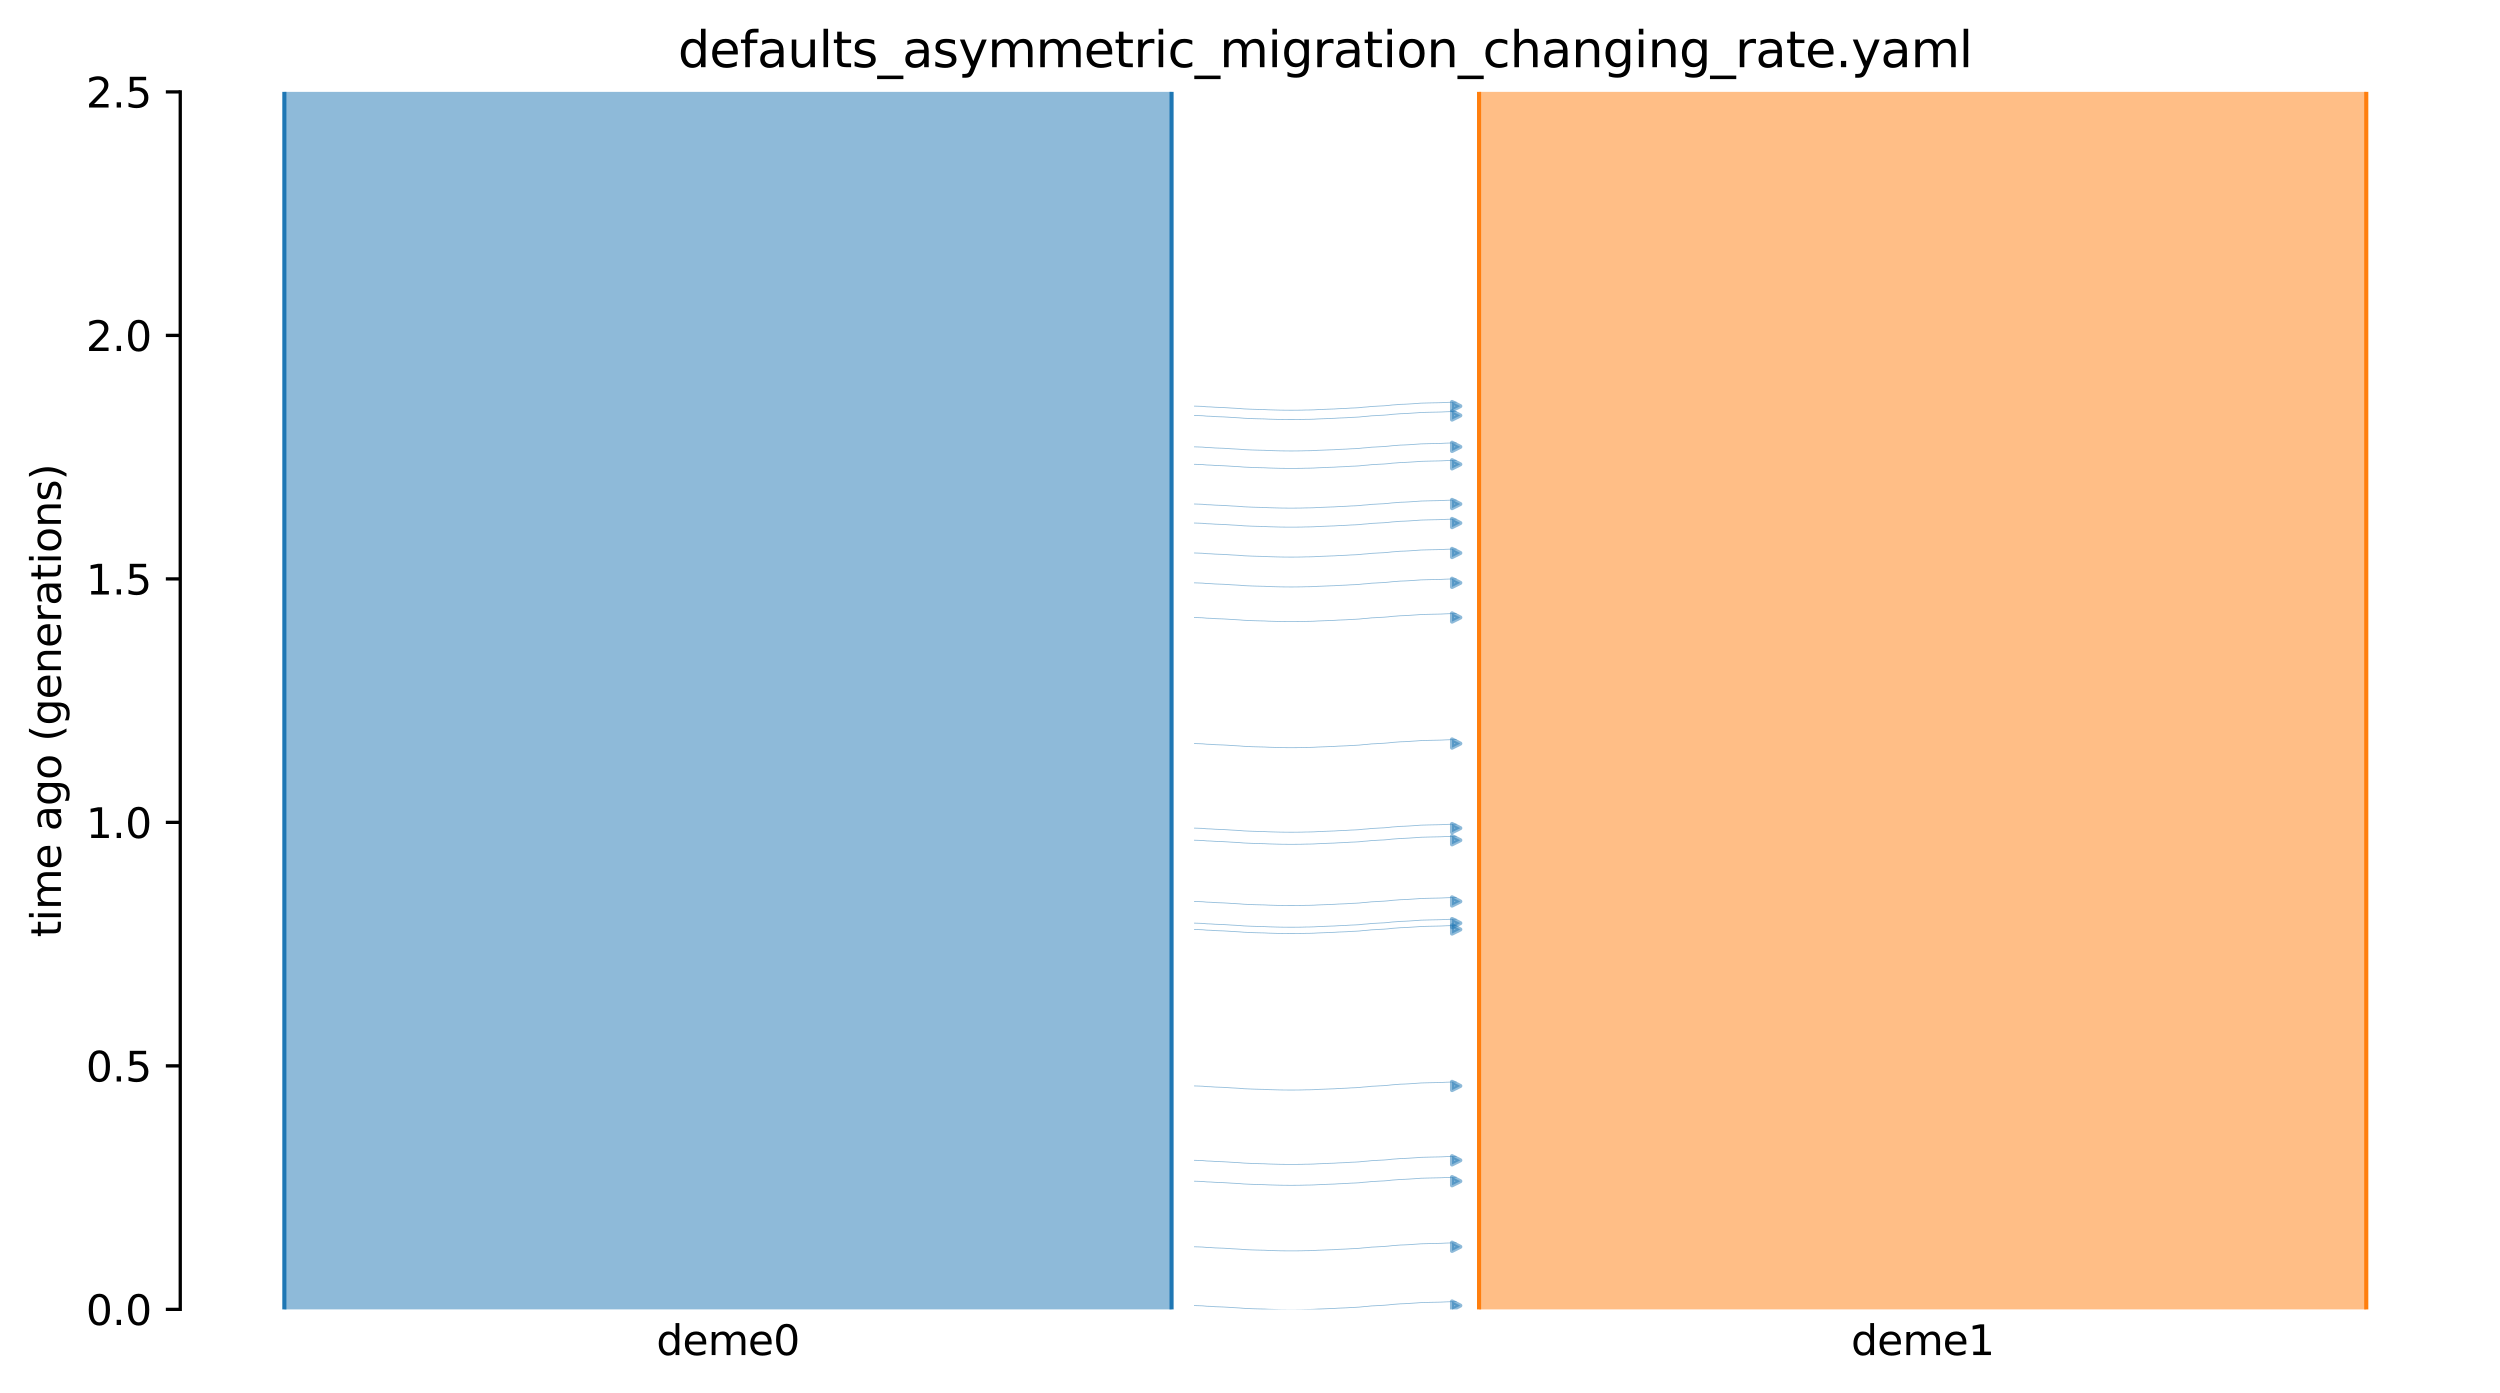 <?xml version="1.0" encoding="utf-8" standalone="no"?>
<!DOCTYPE svg PUBLIC "-//W3C//DTD SVG 1.1//EN"
  "http://www.w3.org/Graphics/SVG/1.1/DTD/svg11.dtd">
<svg xmlns:xlink="http://www.w3.org/1999/xlink" width="607.2pt" height="338.4pt" viewBox="0 0 607.2 338.4" xmlns="http://www.w3.org/2000/svg" version="1.1">
 <defs>
  <style type="text/css">*{stroke-linejoin: round; stroke-linecap: butt}</style>
 </defs>
 <g id="figure_1">
  <g id="patch_1">
   <path d="M 0 338.4 
L 607.2 338.4 
L 607.2 0 
L 0 0 
z
" style="fill: #ffffff"/>
  </g>
  <g id="axes_1">
   <g id="patch_2">
    <path d="M 43.781 318.022 
L 600 318.022 
L 600 22.318 
L 43.781 22.318 
z
" style="fill: #ffffff"/>
   </g>
   <path d="M 290.109 98.638 
L 291.109 98.669 
L 292.109 98.706 
L 293.109 98.804 
L 294.109 98.836 
L 295.109 98.91 
L 296.109 98.949 
L 297.109 98.984 
L 298.109 99.042 
L 299.109 99.112 
L 300.109 99.164 
L 301.109 99.223 
L 302.109 99.311 
L 303.109 99.357 
L 304.109 99.4 
L 305.109 99.43 
L 306.109 99.456 
L 307.109 99.478 
L 308.109 99.532 
L 309.109 99.56 
L 310.109 99.59 
L 311.109 99.615 
L 312.109 99.626 
L 313.109 99.636 
L 314.109 99.636 
L 315.109 99.627 
L 316.109 99.615 
L 317.109 99.584 
L 318.109 99.573 
L 319.109 99.543 
L 320.109 99.483 
L 321.109 99.446 
L 322.109 99.407 
L 323.109 99.364 
L 324.109 99.331 
L 325.109 99.264 
L 326.109 99.225 
L 327.109 99.182 
L 328.109 99.112 
L 329.109 99.075 
L 330.109 99.017 
L 331.109 98.906 
L 332.109 98.835 
L 333.109 98.722 
L 334.109 98.676 
L 335.109 98.615 
L 336.109 98.567 
L 337.109 98.486 
L 338.109 98.367 
L 339.109 98.297 
L 340.109 98.214 
L 341.109 98.181 
L 342.109 98.129 
L 343.109 98.061 
L 344.109 97.995 
L 345.109 97.918 
L 346.109 97.891 
L 347.109 97.864 
L 348.109 97.841 
L 349.109 97.822 
L 350.109 97.796 
L 351.109 97.746 
L 352.109 97.711 
L 353.672 97.675 
" clip-path="url(#p17c8bd6776)" style="fill: none; stroke: #1f77b4; stroke-opacity: 0.5; stroke-width: 0.2; stroke-linecap: square"/>
   <path d="M 290.109 134.309 
L 291.109 134.341 
L 292.109 134.378 
L 293.109 134.475 
L 294.109 134.508 
L 295.109 134.581 
L 296.109 134.62 
L 297.109 134.655 
L 298.109 134.713 
L 299.109 134.783 
L 300.109 134.835 
L 301.109 134.894 
L 302.109 134.983 
L 303.109 135.029 
L 304.109 135.071 
L 305.109 135.102 
L 306.109 135.128 
L 307.109 135.149 
L 308.109 135.203 
L 309.109 135.231 
L 310.109 135.261 
L 311.109 135.286 
L 312.109 135.298 
L 313.109 135.308 
L 314.109 135.308 
L 315.109 135.298 
L 316.109 135.286 
L 317.109 135.255 
L 318.109 135.244 
L 319.109 135.214 
L 320.109 135.154 
L 321.109 135.117 
L 322.109 135.078 
L 323.109 135.036 
L 324.109 135.003 
L 325.109 134.935 
L 326.109 134.896 
L 327.109 134.854 
L 328.109 134.783 
L 329.109 134.747 
L 330.109 134.688 
L 331.109 134.577 
L 332.109 134.507 
L 333.109 134.394 
L 334.109 134.348 
L 335.109 134.287 
L 336.109 134.238 
L 337.109 134.157 
L 338.109 134.039 
L 339.109 133.969 
L 340.109 133.885 
L 341.109 133.852 
L 342.109 133.801 
L 343.109 133.733 
L 344.109 133.666 
L 345.109 133.589 
L 346.109 133.562 
L 347.109 133.536 
L 348.109 133.513 
L 349.109 133.493 
L 350.109 133.467 
L 351.109 133.417 
L 352.109 133.382 
L 353.672 133.346 
" clip-path="url(#p17c8bd6776)" style="fill: none; stroke: #1f77b4; stroke-opacity: 0.5; stroke-width: 0.2; stroke-linecap: square"/>
   <path d="M 290.109 180.593 
L 291.109 180.624 
L 292.109 180.661 
L 293.109 180.759 
L 294.109 180.792 
L 295.109 180.865 
L 296.109 180.904 
L 297.109 180.939 
L 298.109 180.997 
L 299.109 181.067 
L 300.109 181.119 
L 301.109 181.178 
L 302.109 181.267 
L 303.109 181.313 
L 304.109 181.355 
L 305.109 181.386 
L 306.109 181.412 
L 307.109 181.433 
L 308.109 181.487 
L 309.109 181.515 
L 310.109 181.545 
L 311.109 181.57 
L 312.109 181.581 
L 313.109 181.592 
L 314.109 181.591 
L 315.109 181.582 
L 316.109 181.57 
L 317.109 181.539 
L 318.109 181.528 
L 319.109 181.498 
L 320.109 181.438 
L 321.109 181.401 
L 322.109 181.362 
L 323.109 181.319 
L 324.109 181.287 
L 325.109 181.219 
L 326.109 181.18 
L 327.109 181.137 
L 328.109 181.067 
L 329.109 181.03 
L 330.109 180.972 
L 331.109 180.861 
L 332.109 180.79 
L 333.109 180.677 
L 334.109 180.632 
L 335.109 180.57 
L 336.109 180.522 
L 337.109 180.441 
L 338.109 180.323 
L 339.109 180.252 
L 340.109 180.169 
L 341.109 180.136 
L 342.109 180.085 
L 343.109 180.016 
L 344.109 179.95 
L 345.109 179.873 
L 346.109 179.846 
L 347.109 179.819 
L 348.109 179.797 
L 349.109 179.777 
L 350.109 179.751 
L 351.109 179.701 
L 352.109 179.666 
L 353.672 179.63 
" clip-path="url(#p17c8bd6776)" style="fill: none; stroke: #1f77b4; stroke-opacity: 0.5; stroke-width: 0.2; stroke-linecap: square"/>
   <path d="M 290.109 141.561 
L 291.109 141.593 
L 292.109 141.63 
L 293.109 141.727 
L 294.109 141.76 
L 295.109 141.834 
L 296.109 141.872 
L 297.109 141.908 
L 298.109 141.965 
L 299.109 142.036 
L 300.109 142.088 
L 301.109 142.147 
L 302.109 142.235 
L 303.109 142.281 
L 304.109 142.324 
L 305.109 142.354 
L 306.109 142.38 
L 307.109 142.401 
L 308.109 142.456 
L 309.109 142.484 
L 310.109 142.513 
L 311.109 142.539 
L 312.109 142.55 
L 313.109 142.56 
L 314.109 142.56 
L 315.109 142.55 
L 316.109 142.539 
L 317.109 142.508 
L 318.109 142.496 
L 319.109 142.466 
L 320.109 142.407 
L 321.109 142.369 
L 322.109 142.33 
L 323.109 142.288 
L 324.109 142.255 
L 325.109 142.188 
L 326.109 142.148 
L 327.109 142.106 
L 328.109 142.035 
L 329.109 141.999 
L 330.109 141.94 
L 331.109 141.829 
L 332.109 141.759 
L 333.109 141.646 
L 334.109 141.6 
L 335.109 141.539 
L 336.109 141.49 
L 337.109 141.409 
L 338.109 141.291 
L 339.109 141.221 
L 340.109 141.137 
L 341.109 141.104 
L 342.109 141.053 
L 343.109 140.985 
L 344.109 140.919 
L 345.109 140.842 
L 346.109 140.814 
L 347.109 140.788 
L 348.109 140.765 
L 349.109 140.746 
L 350.109 140.719 
L 351.109 140.669 
L 352.109 140.634 
L 353.672 140.599 
" clip-path="url(#p17c8bd6776)" style="fill: none; stroke: #1f77b4; stroke-opacity: 0.5; stroke-width: 0.2; stroke-linecap: square"/>
   <path d="M 290.109 127.035 
L 291.109 127.067 
L 292.109 127.104 
L 293.109 127.202 
L 294.109 127.234 
L 295.109 127.308 
L 296.109 127.346 
L 297.109 127.382 
L 298.109 127.439 
L 299.109 127.51 
L 300.109 127.562 
L 301.109 127.621 
L 302.109 127.709 
L 303.109 127.755 
L 304.109 127.798 
L 305.109 127.828 
L 306.109 127.854 
L 307.109 127.875 
L 308.109 127.93 
L 309.109 127.958 
L 310.109 127.987 
L 311.109 128.013 
L 312.109 128.024 
L 313.109 128.034 
L 314.109 128.034 
L 315.109 128.024 
L 316.109 128.013 
L 317.109 127.982 
L 318.109 127.97 
L 319.109 127.94 
L 320.109 127.881 
L 321.109 127.843 
L 322.109 127.804 
L 323.109 127.762 
L 324.109 127.729 
L 325.109 127.662 
L 326.109 127.623 
L 327.109 127.58 
L 328.109 127.509 
L 329.109 127.473 
L 330.109 127.414 
L 331.109 127.304 
L 332.109 127.233 
L 333.109 127.12 
L 334.109 127.074 
L 335.109 127.013 
L 336.109 126.964 
L 337.109 126.884 
L 338.109 126.765 
L 339.109 126.695 
L 340.109 126.612 
L 341.109 126.578 
L 342.109 126.527 
L 343.109 126.459 
L 344.109 126.393 
L 345.109 126.316 
L 346.109 126.288 
L 347.109 126.262 
L 348.109 126.239 
L 349.109 126.22 
L 350.109 126.193 
L 351.109 126.144 
L 352.109 126.108 
L 353.672 126.073 
" clip-path="url(#p17c8bd6776)" style="fill: none; stroke: #1f77b4; stroke-opacity: 0.5; stroke-width: 0.2; stroke-linecap: square"/>
   <path d="M 290.109 108.529 
L 291.109 108.561 
L 292.109 108.598 
L 293.109 108.695 
L 294.109 108.728 
L 295.109 108.802 
L 296.109 108.84 
L 297.109 108.876 
L 298.109 108.933 
L 299.109 109.004 
L 300.109 109.056 
L 301.109 109.115 
L 302.109 109.203 
L 303.109 109.249 
L 304.109 109.292 
L 305.109 109.322 
L 306.109 109.348 
L 307.109 109.369 
L 308.109 109.424 
L 309.109 109.451 
L 310.109 109.481 
L 311.109 109.507 
L 312.109 109.518 
L 313.109 109.528 
L 314.109 109.528 
L 315.109 109.518 
L 316.109 109.507 
L 317.109 109.476 
L 318.109 109.464 
L 319.109 109.434 
L 320.109 109.374 
L 321.109 109.337 
L 322.109 109.298 
L 323.109 109.256 
L 324.109 109.223 
L 325.109 109.156 
L 326.109 109.116 
L 327.109 109.074 
L 328.109 109.003 
L 329.109 108.967 
L 330.109 108.908 
L 331.109 108.797 
L 332.109 108.727 
L 333.109 108.614 
L 334.109 108.568 
L 335.109 108.507 
L 336.109 108.458 
L 337.109 108.377 
L 338.109 108.259 
L 339.109 108.189 
L 340.109 108.105 
L 341.109 108.072 
L 342.109 108.021 
L 343.109 107.953 
L 344.109 107.886 
L 345.109 107.81 
L 346.109 107.782 
L 347.109 107.756 
L 348.109 107.733 
L 349.109 107.714 
L 350.109 107.687 
L 351.109 107.637 
L 352.109 107.602 
L 353.672 107.566 
" clip-path="url(#p17c8bd6776)" style="fill: none; stroke: #1f77b4; stroke-opacity: 0.5; stroke-width: 0.2; stroke-linecap: square"/>
   <path d="M 290.109 149.978 
L 291.109 150.01 
L 292.109 150.047 
L 293.109 150.144 
L 294.109 150.177 
L 295.109 150.25 
L 296.109 150.289 
L 297.109 150.324 
L 298.109 150.382 
L 299.109 150.453 
L 300.109 150.504 
L 301.109 150.564 
L 302.109 150.652 
L 303.109 150.698 
L 304.109 150.74 
L 305.109 150.771 
L 306.109 150.797 
L 307.109 150.818 
L 308.109 150.872 
L 309.109 150.9 
L 310.109 150.93 
L 311.109 150.956 
L 312.109 150.967 
L 313.109 150.977 
L 314.109 150.977 
L 315.109 150.967 
L 316.109 150.955 
L 317.109 150.924 
L 318.109 150.913 
L 319.109 150.883 
L 320.109 150.823 
L 321.109 150.786 
L 322.109 150.747 
L 323.109 150.705 
L 324.109 150.672 
L 325.109 150.604 
L 326.109 150.565 
L 327.109 150.523 
L 328.109 150.452 
L 329.109 150.416 
L 330.109 150.357 
L 331.109 150.246 
L 332.109 150.176 
L 333.109 150.063 
L 334.109 150.017 
L 335.109 149.956 
L 336.109 149.907 
L 337.109 149.826 
L 338.109 149.708 
L 339.109 149.638 
L 340.109 149.554 
L 341.109 149.521 
L 342.109 149.47 
L 343.109 149.402 
L 344.109 149.335 
L 345.109 149.258 
L 346.109 149.231 
L 347.109 149.205 
L 348.109 149.182 
L 349.109 149.162 
L 350.109 149.136 
L 351.109 149.086 
L 352.109 149.051 
L 353.672 149.015 
" clip-path="url(#p17c8bd6776)" style="fill: none; stroke: #1f77b4; stroke-opacity: 0.5; stroke-width: 0.2; stroke-linecap: square"/>
   <path d="M 290.109 100.907 
L 291.109 100.938 
L 292.109 100.975 
L 293.109 101.073 
L 294.109 101.105 
L 295.109 101.179 
L 296.109 101.218 
L 297.109 101.253 
L 298.109 101.311 
L 299.109 101.381 
L 300.109 101.433 
L 301.109 101.492 
L 302.109 101.58 
L 303.109 101.627 
L 304.109 101.669 
L 305.109 101.7 
L 306.109 101.726 
L 307.109 101.747 
L 308.109 101.801 
L 309.109 101.829 
L 310.109 101.859 
L 311.109 101.884 
L 312.109 101.895 
L 313.109 101.905 
L 314.109 101.905 
L 315.109 101.896 
L 316.109 101.884 
L 317.109 101.853 
L 318.109 101.842 
L 319.109 101.812 
L 320.109 101.752 
L 321.109 101.715 
L 322.109 101.676 
L 323.109 101.633 
L 324.109 101.6 
L 325.109 101.533 
L 326.109 101.494 
L 327.109 101.451 
L 328.109 101.381 
L 329.109 101.344 
L 330.109 101.286 
L 331.109 101.175 
L 332.109 101.104 
L 333.109 100.991 
L 334.109 100.946 
L 335.109 100.884 
L 336.109 100.836 
L 337.109 100.755 
L 338.109 100.636 
L 339.109 100.566 
L 340.109 100.483 
L 341.109 100.45 
L 342.109 100.399 
L 343.109 100.33 
L 344.109 100.264 
L 345.109 100.187 
L 346.109 100.16 
L 347.109 100.133 
L 348.109 100.111 
L 349.109 100.091 
L 350.109 100.065 
L 351.109 100.015 
L 352.109 99.98 
L 353.672 99.944 
" clip-path="url(#p17c8bd6776)" style="fill: none; stroke: #1f77b4; stroke-opacity: 0.5; stroke-width: 0.2; stroke-linecap: square"/>
   <path d="M 290.109 112.772 
L 291.109 112.803 
L 292.109 112.84 
L 293.109 112.938 
L 294.109 112.97 
L 295.109 113.044 
L 296.109 113.082 
L 297.109 113.118 
L 298.109 113.175 
L 299.109 113.246 
L 300.109 113.298 
L 301.109 113.357 
L 302.109 113.445 
L 303.109 113.491 
L 304.109 113.534 
L 305.109 113.564 
L 306.109 113.59 
L 307.109 113.611 
L 308.109 113.666 
L 309.109 113.694 
L 310.109 113.723 
L 311.109 113.749 
L 312.109 113.76 
L 313.109 113.77 
L 314.109 113.77 
L 315.109 113.76 
L 316.109 113.749 
L 317.109 113.718 
L 318.109 113.707 
L 319.109 113.676 
L 320.109 113.617 
L 321.109 113.579 
L 322.109 113.54 
L 323.109 113.498 
L 324.109 113.465 
L 325.109 113.398 
L 326.109 113.359 
L 327.109 113.316 
L 328.109 113.245 
L 329.109 113.209 
L 330.109 113.151 
L 331.109 113.04 
L 332.109 112.969 
L 333.109 112.856 
L 334.109 112.81 
L 335.109 112.749 
L 336.109 112.7 
L 337.109 112.62 
L 338.109 112.501 
L 339.109 112.431 
L 340.109 112.348 
L 341.109 112.315 
L 342.109 112.263 
L 343.109 112.195 
L 344.109 112.129 
L 345.109 112.052 
L 346.109 112.024 
L 347.109 111.998 
L 348.109 111.975 
L 349.109 111.956 
L 350.109 111.929 
L 351.109 111.88 
L 352.109 111.845 
L 353.672 111.809 
" clip-path="url(#p17c8bd6776)" style="fill: none; stroke: #1f77b4; stroke-opacity: 0.5; stroke-width: 0.2; stroke-linecap: square"/>
   <path d="M 290.109 122.415 
L 291.109 122.446 
L 292.109 122.483 
L 293.109 122.581 
L 294.109 122.614 
L 295.109 122.687 
L 296.109 122.726 
L 297.109 122.761 
L 298.109 122.819 
L 299.109 122.889 
L 300.109 122.941 
L 301.109 123 
L 302.109 123.089 
L 303.109 123.135 
L 304.109 123.177 
L 305.109 123.208 
L 306.109 123.234 
L 307.109 123.255 
L 308.109 123.309 
L 309.109 123.337 
L 310.109 123.367 
L 311.109 123.392 
L 312.109 123.404 
L 313.109 123.414 
L 314.109 123.413 
L 315.109 123.404 
L 316.109 123.392 
L 317.109 123.361 
L 318.109 123.35 
L 319.109 123.32 
L 320.109 123.26 
L 321.109 123.223 
L 322.109 123.184 
L 323.109 123.141 
L 324.109 123.109 
L 325.109 123.041 
L 326.109 123.002 
L 327.109 122.96 
L 328.109 122.889 
L 329.109 122.853 
L 330.109 122.794 
L 331.109 122.683 
L 332.109 122.613 
L 333.109 122.5 
L 334.109 122.454 
L 335.109 122.393 
L 336.109 122.344 
L 337.109 122.263 
L 338.109 122.145 
L 339.109 122.074 
L 340.109 121.991 
L 341.109 121.958 
L 342.109 121.907 
L 343.109 121.838 
L 344.109 121.772 
L 345.109 121.695 
L 346.109 121.668 
L 347.109 121.642 
L 348.109 121.619 
L 349.109 121.599 
L 350.109 121.573 
L 351.109 121.523 
L 352.109 121.488 
L 353.672 121.452 
" clip-path="url(#p17c8bd6776)" style="fill: none; stroke: #1f77b4; stroke-opacity: 0.5; stroke-width: 0.2; stroke-linecap: square"/>
   <path d="M 290.109 204.072 
L 291.109 204.103 
L 292.109 204.14 
L 293.109 204.238 
L 294.109 204.271 
L 295.109 204.344 
L 296.109 204.383 
L 297.109 204.418 
L 298.109 204.476 
L 299.109 204.546 
L 300.109 204.598 
L 301.109 204.657 
L 302.109 204.746 
L 303.109 204.792 
L 304.109 204.834 
L 305.109 204.865 
L 306.109 204.891 
L 307.109 204.912 
L 308.109 204.966 
L 309.109 204.994 
L 310.109 205.024 
L 311.109 205.049 
L 312.109 205.06 
L 313.109 205.071 
L 314.109 205.07 
L 315.109 205.061 
L 316.109 205.049 
L 317.109 205.018 
L 318.109 205.007 
L 319.109 204.977 
L 320.109 204.917 
L 321.109 204.88 
L 322.109 204.841 
L 323.109 204.798 
L 324.109 204.766 
L 325.109 204.698 
L 326.109 204.659 
L 327.109 204.616 
L 328.109 204.546 
L 329.109 204.509 
L 330.109 204.451 
L 331.109 204.34 
L 332.109 204.269 
L 333.109 204.156 
L 334.109 204.111 
L 335.109 204.049 
L 336.109 204.001 
L 337.109 203.92 
L 338.109 203.802 
L 339.109 203.731 
L 340.109 203.648 
L 341.109 203.615 
L 342.109 203.564 
L 343.109 203.495 
L 344.109 203.429 
L 345.109 203.352 
L 346.109 203.325 
L 347.109 203.298 
L 348.109 203.276 
L 349.109 203.256 
L 350.109 203.23 
L 351.109 203.18 
L 352.109 203.145 
L 353.672 203.109 
" clip-path="url(#p17c8bd6776)" style="fill: none; stroke: #1f77b4; stroke-opacity: 0.5; stroke-width: 0.2; stroke-linecap: square"/>
   <path d="M 290.109 317.096 
L 291.109 317.127 
L 292.109 317.164 
L 293.109 317.262 
L 294.109 317.294 
L 295.109 317.368 
L 296.109 317.406 
L 297.109 317.442 
L 298.109 317.499 
L 299.109 317.57 
L 300.109 317.622 
L 301.109 317.681 
L 302.109 317.769 
L 303.109 317.815 
L 304.109 317.858 
L 305.109 317.888 
L 306.109 317.914 
L 307.109 317.936 
L 308.109 317.99 
L 309.109 318.018 
L 310.109 318.047 
L 311.109 318.073 
L 312.109 318.084 
L 313.109 318.094 
L 314.109 318.094 
L 315.109 318.084 
L 316.109 318.073 
L 317.109 318.042 
L 318.109 318.031 
L 319.109 318.001 
L 320.109 317.941 
L 321.109 317.904 
L 322.109 317.864 
L 323.109 317.822 
L 324.109 317.789 
L 325.109 317.722 
L 326.109 317.683 
L 327.109 317.64 
L 328.109 317.569 
L 329.109 317.533 
L 330.109 317.475 
L 331.109 317.364 
L 332.109 317.293 
L 333.109 317.18 
L 334.109 317.134 
L 335.109 317.073 
L 336.109 317.025 
L 337.109 316.944 
L 338.109 316.825 
L 339.109 316.755 
L 340.109 316.672 
L 341.109 316.639 
L 342.109 316.587 
L 343.109 316.519 
L 344.109 316.453 
L 345.109 316.376 
L 346.109 316.349 
L 347.109 316.322 
L 348.109 316.299 
L 349.109 316.28 
L 350.109 316.253 
L 351.109 316.204 
L 352.109 316.169 
L 353.672 316.133 
" clip-path="url(#p17c8bd6776)" style="fill: none; stroke: #1f77b4; stroke-opacity: 0.5; stroke-width: 0.2; stroke-linecap: square"/>
   <path d="M 290.109 201.133 
L 291.109 201.165 
L 292.109 201.201 
L 293.109 201.299 
L 294.109 201.332 
L 295.109 201.405 
L 296.109 201.444 
L 297.109 201.479 
L 298.109 201.537 
L 299.109 201.607 
L 300.109 201.659 
L 301.109 201.718 
L 302.109 201.807 
L 303.109 201.853 
L 304.109 201.895 
L 305.109 201.926 
L 306.109 201.952 
L 307.109 201.973 
L 308.109 202.027 
L 309.109 202.055 
L 310.109 202.085 
L 311.109 202.11 
L 312.109 202.122 
L 313.109 202.132 
L 314.109 202.132 
L 315.109 202.122 
L 316.109 202.11 
L 317.109 202.079 
L 318.109 202.068 
L 319.109 202.038 
L 320.109 201.978 
L 321.109 201.941 
L 322.109 201.902 
L 323.109 201.86 
L 324.109 201.827 
L 325.109 201.759 
L 326.109 201.72 
L 327.109 201.678 
L 328.109 201.607 
L 329.109 201.571 
L 330.109 201.512 
L 331.109 201.401 
L 332.109 201.331 
L 333.109 201.218 
L 334.109 201.172 
L 335.109 201.111 
L 336.109 201.062 
L 337.109 200.981 
L 338.109 200.863 
L 339.109 200.792 
L 340.109 200.709 
L 341.109 200.676 
L 342.109 200.625 
L 343.109 200.556 
L 344.109 200.49 
L 345.109 200.413 
L 346.109 200.386 
L 347.109 200.36 
L 348.109 200.337 
L 349.109 200.317 
L 350.109 200.291 
L 351.109 200.241 
L 352.109 200.206 
L 353.672 200.17 
" clip-path="url(#p17c8bd6776)" style="fill: none; stroke: #1f77b4; stroke-opacity: 0.5; stroke-width: 0.2; stroke-linecap: square"/>
   <path d="M 290.109 281.817 
L 291.109 281.848 
L 292.109 281.885 
L 293.109 281.983 
L 294.109 282.015 
L 295.109 282.089 
L 296.109 282.127 
L 297.109 282.163 
L 298.109 282.22 
L 299.109 282.291 
L 300.109 282.343 
L 301.109 282.402 
L 302.109 282.49 
L 303.109 282.536 
L 304.109 282.579 
L 305.109 282.609 
L 306.109 282.635 
L 307.109 282.656 
L 308.109 282.711 
L 309.109 282.739 
L 310.109 282.768 
L 311.109 282.794 
L 312.109 282.805 
L 313.109 282.815 
L 314.109 282.815 
L 315.109 282.805 
L 316.109 282.794 
L 317.109 282.763 
L 318.109 282.752 
L 319.109 282.721 
L 320.109 282.662 
L 321.109 282.624 
L 322.109 282.585 
L 323.109 282.543 
L 324.109 282.51 
L 325.109 282.443 
L 326.109 282.404 
L 327.109 282.361 
L 328.109 282.29 
L 329.109 282.254 
L 330.109 282.196 
L 331.109 282.085 
L 332.109 282.014 
L 333.109 281.901 
L 334.109 281.855 
L 335.109 281.794 
L 336.109 281.745 
L 337.109 281.665 
L 338.109 281.546 
L 339.109 281.476 
L 340.109 281.393 
L 341.109 281.36 
L 342.109 281.308 
L 343.109 281.24 
L 344.109 281.174 
L 345.109 281.097 
L 346.109 281.069 
L 347.109 281.043 
L 348.109 281.02 
L 349.109 281.001 
L 350.109 280.974 
L 351.109 280.925 
L 352.109 280.89 
L 353.672 280.854 
" clip-path="url(#p17c8bd6776)" style="fill: none; stroke: #1f77b4; stroke-opacity: 0.5; stroke-width: 0.2; stroke-linecap: square"/>
   <path d="M 290.109 225.748 
L 291.109 225.78 
L 292.109 225.816 
L 293.109 225.914 
L 294.109 225.947 
L 295.109 226.02 
L 296.109 226.059 
L 297.109 226.094 
L 298.109 226.152 
L 299.109 226.222 
L 300.109 226.274 
L 301.109 226.333 
L 302.109 226.422 
L 303.109 226.468 
L 304.109 226.51 
L 305.109 226.541 
L 306.109 226.567 
L 307.109 226.588 
L 308.109 226.642 
L 309.109 226.67 
L 310.109 226.7 
L 311.109 226.725 
L 312.109 226.737 
L 313.109 226.747 
L 314.109 226.746 
L 315.109 226.737 
L 316.109 226.725 
L 317.109 226.694 
L 318.109 226.683 
L 319.109 226.653 
L 320.109 226.593 
L 321.109 226.556 
L 322.109 226.517 
L 323.109 226.475 
L 324.109 226.442 
L 325.109 226.374 
L 326.109 226.335 
L 327.109 226.293 
L 328.109 226.222 
L 329.109 226.186 
L 330.109 226.127 
L 331.109 226.016 
L 332.109 225.946 
L 333.109 225.833 
L 334.109 225.787 
L 335.109 225.726 
L 336.109 225.677 
L 337.109 225.596 
L 338.109 225.478 
L 339.109 225.407 
L 340.109 225.324 
L 341.109 225.291 
L 342.109 225.24 
L 343.109 225.171 
L 344.109 225.105 
L 345.109 225.028 
L 346.109 225.001 
L 347.109 224.975 
L 348.109 224.952 
L 349.109 224.932 
L 350.109 224.906 
L 351.109 224.856 
L 352.109 224.821 
L 353.672 224.785 
" clip-path="url(#p17c8bd6776)" style="fill: none; stroke: #1f77b4; stroke-opacity: 0.5; stroke-width: 0.2; stroke-linecap: square"/>
   <path d="M 290.109 224.21 
L 291.109 224.241 
L 292.109 224.278 
L 293.109 224.376 
L 294.109 224.409 
L 295.109 224.482 
L 296.109 224.521 
L 297.109 224.556 
L 298.109 224.614 
L 299.109 224.684 
L 300.109 224.736 
L 301.109 224.795 
L 302.109 224.884 
L 303.109 224.93 
L 304.109 224.972 
L 305.109 225.003 
L 306.109 225.029 
L 307.109 225.05 
L 308.109 225.104 
L 309.109 225.132 
L 310.109 225.162 
L 311.109 225.187 
L 312.109 225.198 
L 313.109 225.208 
L 314.109 225.208 
L 315.109 225.199 
L 316.109 225.187 
L 317.109 225.156 
L 318.109 225.145 
L 319.109 225.115 
L 320.109 225.055 
L 321.109 225.018 
L 322.109 224.979 
L 323.109 224.936 
L 324.109 224.904 
L 325.109 224.836 
L 326.109 224.797 
L 327.109 224.754 
L 328.109 224.684 
L 329.109 224.647 
L 330.109 224.589 
L 331.109 224.478 
L 332.109 224.407 
L 333.109 224.294 
L 334.109 224.249 
L 335.109 224.187 
L 336.109 224.139 
L 337.109 224.058 
L 338.109 223.939 
L 339.109 223.869 
L 340.109 223.786 
L 341.109 223.753 
L 342.109 223.702 
L 343.109 223.633 
L 344.109 223.567 
L 345.109 223.49 
L 346.109 223.463 
L 347.109 223.436 
L 348.109 223.414 
L 349.109 223.394 
L 350.109 223.368 
L 351.109 223.318 
L 352.109 223.283 
L 353.672 223.247 
" clip-path="url(#p17c8bd6776)" style="fill: none; stroke: #1f77b4; stroke-opacity: 0.5; stroke-width: 0.2; stroke-linecap: square"/>
   <path d="M 290.109 263.751 
L 291.109 263.782 
L 292.109 263.819 
L 293.109 263.917 
L 294.109 263.95 
L 295.109 264.023 
L 296.109 264.062 
L 297.109 264.097 
L 298.109 264.155 
L 299.109 264.225 
L 300.109 264.277 
L 301.109 264.336 
L 302.109 264.425 
L 303.109 264.471 
L 304.109 264.513 
L 305.109 264.544 
L 306.109 264.57 
L 307.109 264.591 
L 308.109 264.645 
L 309.109 264.673 
L 310.109 264.703 
L 311.109 264.728 
L 312.109 264.739 
L 313.109 264.75 
L 314.109 264.749 
L 315.109 264.74 
L 316.109 264.728 
L 317.109 264.697 
L 318.109 264.686 
L 319.109 264.656 
L 320.109 264.596 
L 321.109 264.559 
L 322.109 264.52 
L 323.109 264.477 
L 324.109 264.445 
L 325.109 264.377 
L 326.109 264.338 
L 327.109 264.295 
L 328.109 264.225 
L 329.109 264.188 
L 330.109 264.13 
L 331.109 264.019 
L 332.109 263.948 
L 333.109 263.835 
L 334.109 263.79 
L 335.109 263.728 
L 336.109 263.68 
L 337.109 263.599 
L 338.109 263.481 
L 339.109 263.41 
L 340.109 263.327 
L 341.109 263.294 
L 342.109 263.243 
L 343.109 263.174 
L 344.109 263.108 
L 345.109 263.031 
L 346.109 263.004 
L 347.109 262.977 
L 348.109 262.955 
L 349.109 262.935 
L 350.109 262.909 
L 351.109 262.859 
L 352.109 262.824 
L 353.672 262.788 
" clip-path="url(#p17c8bd6776)" style="fill: none; stroke: #1f77b4; stroke-opacity: 0.5; stroke-width: 0.2; stroke-linecap: square"/>
   <path d="M 290.109 286.891 
L 291.109 286.922 
L 292.109 286.959 
L 293.109 287.057 
L 294.109 287.09 
L 295.109 287.163 
L 296.109 287.202 
L 297.109 287.237 
L 298.109 287.295 
L 299.109 287.365 
L 300.109 287.417 
L 301.109 287.476 
L 302.109 287.565 
L 303.109 287.611 
L 304.109 287.653 
L 305.109 287.684 
L 306.109 287.71 
L 307.109 287.731 
L 308.109 287.785 
L 309.109 287.813 
L 310.109 287.843 
L 311.109 287.868 
L 312.109 287.879 
L 313.109 287.89 
L 314.109 287.889 
L 315.109 287.88 
L 316.109 287.868 
L 317.109 287.837 
L 318.109 287.826 
L 319.109 287.796 
L 320.109 287.736 
L 321.109 287.699 
L 322.109 287.66 
L 323.109 287.617 
L 324.109 287.585 
L 325.109 287.517 
L 326.109 287.478 
L 327.109 287.435 
L 328.109 287.365 
L 329.109 287.328 
L 330.109 287.27 
L 331.109 287.159 
L 332.109 287.088 
L 333.109 286.975 
L 334.109 286.93 
L 335.109 286.868 
L 336.109 286.82 
L 337.109 286.739 
L 338.109 286.621 
L 339.109 286.55 
L 340.109 286.467 
L 341.109 286.434 
L 342.109 286.383 
L 343.109 286.314 
L 344.109 286.248 
L 345.109 286.171 
L 346.109 286.144 
L 347.109 286.117 
L 348.109 286.095 
L 349.109 286.075 
L 350.109 286.049 
L 351.109 285.999 
L 352.109 285.964 
L 353.672 285.928 
" clip-path="url(#p17c8bd6776)" style="fill: none; stroke: #1f77b4; stroke-opacity: 0.5; stroke-width: 0.2; stroke-linecap: square"/>
   <path d="M 290.109 218.946 
L 291.109 218.978 
L 292.109 219.015 
L 293.109 219.112 
L 294.109 219.145 
L 295.109 219.218 
L 296.109 219.257 
L 297.109 219.292 
L 298.109 219.35 
L 299.109 219.421 
L 300.109 219.472 
L 301.109 219.532 
L 302.109 219.62 
L 303.109 219.666 
L 304.109 219.708 
L 305.109 219.739 
L 306.109 219.765 
L 307.109 219.786 
L 308.109 219.84 
L 309.109 219.868 
L 310.109 219.898 
L 311.109 219.924 
L 312.109 219.935 
L 313.109 219.945 
L 314.109 219.945 
L 315.109 219.935 
L 316.109 219.923 
L 317.109 219.892 
L 318.109 219.881 
L 319.109 219.851 
L 320.109 219.791 
L 321.109 219.754 
L 322.109 219.715 
L 323.109 219.673 
L 324.109 219.64 
L 325.109 219.572 
L 326.109 219.533 
L 327.109 219.491 
L 328.109 219.42 
L 329.109 219.384 
L 330.109 219.325 
L 331.109 219.214 
L 332.109 219.144 
L 333.109 219.031 
L 334.109 218.985 
L 335.109 218.924 
L 336.109 218.875 
L 337.109 218.794 
L 338.109 218.676 
L 339.109 218.606 
L 340.109 218.522 
L 341.109 218.489 
L 342.109 218.438 
L 343.109 218.37 
L 344.109 218.303 
L 345.109 218.226 
L 346.109 218.199 
L 347.109 218.173 
L 348.109 218.15 
L 349.109 218.13 
L 350.109 218.104 
L 351.109 218.054 
L 352.109 218.019 
L 353.672 217.983 
" clip-path="url(#p17c8bd6776)" style="fill: none; stroke: #1f77b4; stroke-opacity: 0.5; stroke-width: 0.2; stroke-linecap: square"/>
   <path d="M 290.109 302.816 
L 291.109 302.847 
L 292.109 302.884 
L 293.109 302.982 
L 294.109 303.015 
L 295.109 303.088 
L 296.109 303.127 
L 297.109 303.162 
L 298.109 303.22 
L 299.109 303.29 
L 300.109 303.342 
L 301.109 303.401 
L 302.109 303.49 
L 303.109 303.536 
L 304.109 303.578 
L 305.109 303.609 
L 306.109 303.635 
L 307.109 303.656 
L 308.109 303.71 
L 309.109 303.738 
L 310.109 303.768 
L 311.109 303.793 
L 312.109 303.804 
L 313.109 303.815 
L 314.109 303.814 
L 315.109 303.805 
L 316.109 303.793 
L 317.109 303.762 
L 318.109 303.751 
L 319.109 303.721 
L 320.109 303.661 
L 321.109 303.624 
L 322.109 303.585 
L 323.109 303.542 
L 324.109 303.51 
L 325.109 303.442 
L 326.109 303.403 
L 327.109 303.36 
L 328.109 303.29 
L 329.109 303.253 
L 330.109 303.195 
L 331.109 303.084 
L 332.109 303.013 
L 333.109 302.901 
L 334.109 302.855 
L 335.109 302.793 
L 336.109 302.745 
L 337.109 302.664 
L 338.109 302.546 
L 339.109 302.475 
L 340.109 302.392 
L 341.109 302.359 
L 342.109 302.308 
L 343.109 302.239 
L 344.109 302.173 
L 345.109 302.096 
L 346.109 302.069 
L 347.109 302.042 
L 348.109 302.02 
L 349.109 302 
L 350.109 301.974 
L 351.109 301.924 
L 352.109 301.889 
L 353.672 301.853 
" clip-path="url(#p17c8bd6776)" style="fill: none; stroke: #1f77b4; stroke-opacity: 0.5; stroke-width: 0.2; stroke-linecap: square"/>
   <g id="patch_3">
    <path d="M 69.064 22.318 
L 69.064 318.022 
M 284.547 22.318 
L 284.547 318.022 
" clip-path="url(#p17c8bd6776)" style="fill: none; stroke: #ffffff; stroke-width: 3; stroke-linejoin: miter"/>
    <path d="M 69.064 22.318 
L 69.064 318.022 
M 284.547 22.318 
L 284.547 318.022 
" clip-path="url(#p17c8bd6776)" style="fill: none; stroke: #1f77b4; stroke-linejoin: miter"/>
    <g id="PolyCollection_1">
     <path d="M 284.547 22.318 
L 69.064 22.318 
L 69.064 318.022 
L 284.547 318.022 
L 284.547 318.022 
L 284.547 22.318 
z
" clip-path="url(#p17c8bd6776)" style="fill: #1f77b4; fill-opacity: 0.5"/>
    </g>
    <g id="patch_4">
     <path d="M 359.234 22.318 
L 359.234 318.022 
M 574.717 22.318 
L 574.717 318.022 
" clip-path="url(#p17c8bd6776)" style="fill: none; stroke: #ffffff; stroke-width: 3; stroke-linejoin: miter"/>
     <path d="M 359.234 22.318 
L 359.234 318.022 
M 574.717 22.318 
L 574.717 318.022 
" clip-path="url(#p17c8bd6776)" style="fill: none; stroke: #ff7f0e; stroke-linejoin: miter"/>
     <g id="PolyCollection_2">
      <path d="M 574.717 22.318 
L 359.234 22.318 
L 359.234 318.022 
L 574.717 318.022 
L 574.717 318.022 
L 574.717 22.318 
z
" clip-path="url(#p17c8bd6776)" style="fill: #ff7f0e; fill-opacity: 0.5"/>
     </g>
     <g id="matplotlib.axis_1">
      <g id="xtick_1">
       <g id="line2d_1"/>
       <g id="text_1">
        <!-- deme0 -->
        <g transform="translate(159.427 329.12) scale(0.1 -0.1)">
         <defs>
          <path id="DejaVuSans-64" d="M 2906 2969 
L 2906 4863 
L 3481 4863 
L 3481 0 
L 2906 0 
L 2906 525 
Q 2725 213 2448 61 
Q 2172 -91 1784 -91 
Q 1150 -91 751 415 
Q 353 922 353 1747 
Q 353 2572 751 3078 
Q 1150 3584 1784 3584 
Q 2172 3584 2448 3432 
Q 2725 3281 2906 2969 
z
M 947 1747 
Q 947 1113 1208 752 
Q 1469 391 1925 391 
Q 2381 391 2643 752 
Q 2906 1113 2906 1747 
Q 2906 2381 2643 2742 
Q 2381 3103 1925 3103 
Q 1469 3103 1208 2742 
Q 947 2381 947 1747 
z
" transform="scale(0.016)"/>
          <path id="DejaVuSans-65" d="M 3597 1894 
L 3597 1613 
L 953 1613 
Q 991 1019 1311 708 
Q 1631 397 2203 397 
Q 2534 397 2845 478 
Q 3156 559 3463 722 
L 3463 178 
Q 3153 47 2828 -22 
Q 2503 -91 2169 -91 
Q 1331 -91 842 396 
Q 353 884 353 1716 
Q 353 2575 817 3079 
Q 1281 3584 2069 3584 
Q 2775 3584 3186 3129 
Q 3597 2675 3597 1894 
z
M 3022 2063 
Q 3016 2534 2758 2815 
Q 2500 3097 2075 3097 
Q 1594 3097 1305 2825 
Q 1016 2553 972 2059 
L 3022 2063 
z
" transform="scale(0.016)"/>
          <path id="DejaVuSans-6d" d="M 3328 2828 
Q 3544 3216 3844 3400 
Q 4144 3584 4550 3584 
Q 5097 3584 5394 3201 
Q 5691 2819 5691 2113 
L 5691 0 
L 5113 0 
L 5113 2094 
Q 5113 2597 4934 2840 
Q 4756 3084 4391 3084 
Q 3944 3084 3684 2787 
Q 3425 2491 3425 1978 
L 3425 0 
L 2847 0 
L 2847 2094 
Q 2847 2600 2669 2842 
Q 2491 3084 2119 3084 
Q 1678 3084 1418 2786 
Q 1159 2488 1159 1978 
L 1159 0 
L 581 0 
L 581 3500 
L 1159 3500 
L 1159 2956 
Q 1356 3278 1631 3431 
Q 1906 3584 2284 3584 
Q 2666 3584 2933 3390 
Q 3200 3197 3328 2828 
z
" transform="scale(0.016)"/>
          <path id="DejaVuSans-30" d="M 2034 4250 
Q 1547 4250 1301 3770 
Q 1056 3291 1056 2328 
Q 1056 1369 1301 889 
Q 1547 409 2034 409 
Q 2525 409 2770 889 
Q 3016 1369 3016 2328 
Q 3016 3291 2770 3770 
Q 2525 4250 2034 4250 
z
M 2034 4750 
Q 2819 4750 3233 4129 
Q 3647 3509 3647 2328 
Q 3647 1150 3233 529 
Q 2819 -91 2034 -91 
Q 1250 -91 836 529 
Q 422 1150 422 2328 
Q 422 3509 836 4129 
Q 1250 4750 2034 4750 
z
" transform="scale(0.016)"/>
         </defs>
         <use xlink:href="#DejaVuSans-64"/>
         <use xlink:href="#DejaVuSans-65" x="63.477"/>
         <use xlink:href="#DejaVuSans-6d" x="125"/>
         <use xlink:href="#DejaVuSans-65" x="222.412"/>
         <use xlink:href="#DejaVuSans-30" x="283.936"/>
        </g>
       </g>
      </g>
      <g id="xtick_2">
       <g id="line2d_2"/>
       <g id="text_2">
        <!-- deme1 -->
        <g transform="translate(449.597 329.12) scale(0.1 -0.1)">
         <defs>
          <path id="DejaVuSans-31" d="M 794 531 
L 1825 531 
L 1825 4091 
L 703 3866 
L 703 4441 
L 1819 4666 
L 2450 4666 
L 2450 531 
L 3481 531 
L 3481 0 
L 794 0 
L 794 531 
z
" transform="scale(0.016)"/>
         </defs>
         <use xlink:href="#DejaVuSans-64"/>
         <use xlink:href="#DejaVuSans-65" x="63.477"/>
         <use xlink:href="#DejaVuSans-6d" x="125"/>
         <use xlink:href="#DejaVuSans-65" x="222.412"/>
         <use xlink:href="#DejaVuSans-31" x="283.936"/>
        </g>
       </g>
      </g>
     </g>
     <g id="matplotlib.axis_2">
      <g id="ytick_1">
       <g id="line2d_3">
        <defs>
         <path id="m58ba5f7d73" d="M 0 0 
L -3.5 0 
" style="stroke: #000000; stroke-width: 0.8"/>
        </defs>
        <g>
         <use xlink:href="#m58ba5f7d73" x="43.781" y="318.022" style="stroke: #000000; stroke-width: 0.8"/>
        </g>
       </g>
       <g id="text_3">
        <!-- 0.0 -->
        <g transform="translate(20.878 321.821) scale(0.1 -0.1)">
         <defs>
          <path id="DejaVuSans-2e" d="M 684 794 
L 1344 794 
L 1344 0 
L 684 0 
L 684 794 
z
" transform="scale(0.016)"/>
         </defs>
         <use xlink:href="#DejaVuSans-30"/>
         <use xlink:href="#DejaVuSans-2e" x="63.623"/>
         <use xlink:href="#DejaVuSans-30" x="95.41"/>
        </g>
       </g>
      </g>
      <g id="ytick_2">
       <g id="line2d_4">
        <g>
         <use xlink:href="#m58ba5f7d73" x="43.781" y="258.881" style="stroke: #000000; stroke-width: 0.8"/>
        </g>
       </g>
       <g id="text_4">
        <!-- 0.5 -->
        <g transform="translate(20.878 262.68) scale(0.1 -0.1)">
         <defs>
          <path id="DejaVuSans-35" d="M 691 4666 
L 3169 4666 
L 3169 4134 
L 1269 4134 
L 1269 2991 
Q 1406 3038 1543 3061 
Q 1681 3084 1819 3084 
Q 2600 3084 3056 2656 
Q 3513 2228 3513 1497 
Q 3513 744 3044 326 
Q 2575 -91 1722 -91 
Q 1428 -91 1123 -41 
Q 819 9 494 109 
L 494 744 
Q 775 591 1075 516 
Q 1375 441 1709 441 
Q 2250 441 2565 725 
Q 2881 1009 2881 1497 
Q 2881 1984 2565 2268 
Q 2250 2553 1709 2553 
Q 1456 2553 1204 2497 
Q 953 2441 691 2322 
L 691 4666 
z
" transform="scale(0.016)"/>
         </defs>
         <use xlink:href="#DejaVuSans-30"/>
         <use xlink:href="#DejaVuSans-2e" x="63.623"/>
         <use xlink:href="#DejaVuSans-35" x="95.41"/>
        </g>
       </g>
      </g>
      <g id="ytick_3">
       <g id="line2d_5">
        <g>
         <use xlink:href="#m58ba5f7d73" x="43.781" y="199.74" style="stroke: #000000; stroke-width: 0.8"/>
        </g>
       </g>
       <g id="text_5">
        <!-- 1.0 -->
        <g transform="translate(20.878 203.54) scale(0.1 -0.1)">
         <use xlink:href="#DejaVuSans-31"/>
         <use xlink:href="#DejaVuSans-2e" x="63.623"/>
         <use xlink:href="#DejaVuSans-30" x="95.41"/>
        </g>
       </g>
      </g>
      <g id="ytick_4">
       <g id="line2d_6">
        <g>
         <use xlink:href="#m58ba5f7d73" x="43.781" y="140.6" style="stroke: #000000; stroke-width: 0.8"/>
        </g>
       </g>
       <g id="text_6">
        <!-- 1.5 -->
        <g transform="translate(20.878 144.399) scale(0.1 -0.1)">
         <use xlink:href="#DejaVuSans-31"/>
         <use xlink:href="#DejaVuSans-2e" x="63.623"/>
         <use xlink:href="#DejaVuSans-35" x="95.41"/>
        </g>
       </g>
      </g>
      <g id="ytick_5">
       <g id="line2d_7">
        <g>
         <use xlink:href="#m58ba5f7d73" x="43.781" y="81.459" style="stroke: #000000; stroke-width: 0.8"/>
        </g>
       </g>
       <g id="text_7">
        <!-- 2.0 -->
        <g transform="translate(20.878 85.258) scale(0.1 -0.1)">
         <defs>
          <path id="DejaVuSans-32" d="M 1228 531 
L 3431 531 
L 3431 0 
L 469 0 
L 469 531 
Q 828 903 1448 1529 
Q 2069 2156 2228 2338 
Q 2531 2678 2651 2914 
Q 2772 3150 2772 3378 
Q 2772 3750 2511 3984 
Q 2250 4219 1831 4219 
Q 1534 4219 1204 4116 
Q 875 4013 500 3803 
L 500 4441 
Q 881 4594 1212 4672 
Q 1544 4750 1819 4750 
Q 2544 4750 2975 4387 
Q 3406 4025 3406 3419 
Q 3406 3131 3298 2873 
Q 3191 2616 2906 2266 
Q 2828 2175 2409 1742 
Q 1991 1309 1228 531 
z
" transform="scale(0.016)"/>
         </defs>
         <use xlink:href="#DejaVuSans-32"/>
         <use xlink:href="#DejaVuSans-2e" x="63.623"/>
         <use xlink:href="#DejaVuSans-30" x="95.41"/>
        </g>
       </g>
      </g>
      <g id="ytick_6">
       <g id="line2d_8">
        <g>
         <use xlink:href="#m58ba5f7d73" x="43.781" y="22.318" style="stroke: #000000; stroke-width: 0.8"/>
        </g>
       </g>
       <g id="text_8">
        <!-- 2.5 -->
        <g transform="translate(20.878 26.117) scale(0.1 -0.1)">
         <use xlink:href="#DejaVuSans-32"/>
         <use xlink:href="#DejaVuSans-2e" x="63.623"/>
         <use xlink:href="#DejaVuSans-35" x="95.41"/>
        </g>
       </g>
      </g>
      <g id="text_9">
       <!-- time ago (generations) -->
       <g transform="translate(14.798 227.641) rotate(-90) scale(0.1 -0.1)">
        <defs>
         <path id="DejaVuSans-74" d="M 1172 4494 
L 1172 3500 
L 2356 3500 
L 2356 3053 
L 1172 3053 
L 1172 1153 
Q 1172 725 1289 603 
Q 1406 481 1766 481 
L 2356 481 
L 2356 0 
L 1766 0 
Q 1100 0 847 248 
Q 594 497 594 1153 
L 594 3053 
L 172 3053 
L 172 3500 
L 594 3500 
L 594 4494 
L 1172 4494 
z
" transform="scale(0.016)"/>
         <path id="DejaVuSans-69" d="M 603 3500 
L 1178 3500 
L 1178 0 
L 603 0 
L 603 3500 
z
M 603 4863 
L 1178 4863 
L 1178 4134 
L 603 4134 
L 603 4863 
z
" transform="scale(0.016)"/>
         <path id="DejaVuSans-20" transform="scale(0.016)"/>
         <path id="DejaVuSans-61" d="M 2194 1759 
Q 1497 1759 1228 1600 
Q 959 1441 959 1056 
Q 959 750 1161 570 
Q 1363 391 1709 391 
Q 2188 391 2477 730 
Q 2766 1069 2766 1631 
L 2766 1759 
L 2194 1759 
z
M 3341 1997 
L 3341 0 
L 2766 0 
L 2766 531 
Q 2569 213 2275 61 
Q 1981 -91 1556 -91 
Q 1019 -91 701 211 
Q 384 513 384 1019 
Q 384 1609 779 1909 
Q 1175 2209 1959 2209 
L 2766 2209 
L 2766 2266 
Q 2766 2663 2505 2880 
Q 2244 3097 1772 3097 
Q 1472 3097 1187 3025 
Q 903 2953 641 2809 
L 641 3341 
Q 956 3463 1253 3523 
Q 1550 3584 1831 3584 
Q 2591 3584 2966 3190 
Q 3341 2797 3341 1997 
z
" transform="scale(0.016)"/>
         <path id="DejaVuSans-67" d="M 2906 1791 
Q 2906 2416 2648 2759 
Q 2391 3103 1925 3103 
Q 1463 3103 1205 2759 
Q 947 2416 947 1791 
Q 947 1169 1205 825 
Q 1463 481 1925 481 
Q 2391 481 2648 825 
Q 2906 1169 2906 1791 
z
M 3481 434 
Q 3481 -459 3084 -895 
Q 2688 -1331 1869 -1331 
Q 1566 -1331 1297 -1286 
Q 1028 -1241 775 -1147 
L 775 -588 
Q 1028 -725 1275 -790 
Q 1522 -856 1778 -856 
Q 2344 -856 2625 -561 
Q 2906 -266 2906 331 
L 2906 616 
Q 2728 306 2450 153 
Q 2172 0 1784 0 
Q 1141 0 747 490 
Q 353 981 353 1791 
Q 353 2603 747 3093 
Q 1141 3584 1784 3584 
Q 2172 3584 2450 3431 
Q 2728 3278 2906 2969 
L 2906 3500 
L 3481 3500 
L 3481 434 
z
" transform="scale(0.016)"/>
         <path id="DejaVuSans-6f" d="M 1959 3097 
Q 1497 3097 1228 2736 
Q 959 2375 959 1747 
Q 959 1119 1226 758 
Q 1494 397 1959 397 
Q 2419 397 2687 759 
Q 2956 1122 2956 1747 
Q 2956 2369 2687 2733 
Q 2419 3097 1959 3097 
z
M 1959 3584 
Q 2709 3584 3137 3096 
Q 3566 2609 3566 1747 
Q 3566 888 3137 398 
Q 2709 -91 1959 -91 
Q 1206 -91 779 398 
Q 353 888 353 1747 
Q 353 2609 779 3096 
Q 1206 3584 1959 3584 
z
" transform="scale(0.016)"/>
         <path id="DejaVuSans-28" d="M 1984 4856 
Q 1566 4138 1362 3434 
Q 1159 2731 1159 2009 
Q 1159 1288 1364 580 
Q 1569 -128 1984 -844 
L 1484 -844 
Q 1016 -109 783 600 
Q 550 1309 550 2009 
Q 550 2706 781 3412 
Q 1013 4119 1484 4856 
L 1984 4856 
z
" transform="scale(0.016)"/>
         <path id="DejaVuSans-6e" d="M 3513 2113 
L 3513 0 
L 2938 0 
L 2938 2094 
Q 2938 2591 2744 2837 
Q 2550 3084 2163 3084 
Q 1697 3084 1428 2787 
Q 1159 2491 1159 1978 
L 1159 0 
L 581 0 
L 581 3500 
L 1159 3500 
L 1159 2956 
Q 1366 3272 1645 3428 
Q 1925 3584 2291 3584 
Q 2894 3584 3203 3211 
Q 3513 2838 3513 2113 
z
" transform="scale(0.016)"/>
         <path id="DejaVuSans-72" d="M 2631 2963 
Q 2534 3019 2420 3045 
Q 2306 3072 2169 3072 
Q 1681 3072 1420 2755 
Q 1159 2438 1159 1844 
L 1159 0 
L 581 0 
L 581 3500 
L 1159 3500 
L 1159 2956 
Q 1341 3275 1631 3429 
Q 1922 3584 2338 3584 
Q 2397 3584 2469 3576 
Q 2541 3569 2628 3553 
L 2631 2963 
z
" transform="scale(0.016)"/>
         <path id="DejaVuSans-73" d="M 2834 3397 
L 2834 2853 
Q 2591 2978 2328 3040 
Q 2066 3103 1784 3103 
Q 1356 3103 1142 2972 
Q 928 2841 928 2578 
Q 928 2378 1081 2264 
Q 1234 2150 1697 2047 
L 1894 2003 
Q 2506 1872 2764 1633 
Q 3022 1394 3022 966 
Q 3022 478 2636 193 
Q 2250 -91 1575 -91 
Q 1294 -91 989 -36 
Q 684 19 347 128 
L 347 722 
Q 666 556 975 473 
Q 1284 391 1588 391 
Q 1994 391 2212 530 
Q 2431 669 2431 922 
Q 2431 1156 2273 1281 
Q 2116 1406 1581 1522 
L 1381 1569 
Q 847 1681 609 1914 
Q 372 2147 372 2553 
Q 372 3047 722 3315 
Q 1072 3584 1716 3584 
Q 2034 3584 2315 3537 
Q 2597 3491 2834 3397 
z
" transform="scale(0.016)"/>
         <path id="DejaVuSans-29" d="M 513 4856 
L 1013 4856 
Q 1481 4119 1714 3412 
Q 1947 2706 1947 2009 
Q 1947 1309 1714 600 
Q 1481 -109 1013 -844 
L 513 -844 
Q 928 -128 1133 580 
Q 1338 1288 1338 2009 
Q 1338 2731 1133 3434 
Q 928 4138 513 4856 
z
" transform="scale(0.016)"/>
        </defs>
        <use xlink:href="#DejaVuSans-74"/>
        <use xlink:href="#DejaVuSans-69" x="39.209"/>
        <use xlink:href="#DejaVuSans-6d" x="66.992"/>
        <use xlink:href="#DejaVuSans-65" x="164.404"/>
        <use xlink:href="#DejaVuSans-20" x="225.928"/>
        <use xlink:href="#DejaVuSans-61" x="257.715"/>
        <use xlink:href="#DejaVuSans-67" x="318.994"/>
        <use xlink:href="#DejaVuSans-6f" x="382.471"/>
        <use xlink:href="#DejaVuSans-20" x="443.652"/>
        <use xlink:href="#DejaVuSans-28" x="475.439"/>
        <use xlink:href="#DejaVuSans-67" x="514.453"/>
        <use xlink:href="#DejaVuSans-65" x="577.93"/>
        <use xlink:href="#DejaVuSans-6e" x="639.453"/>
        <use xlink:href="#DejaVuSans-65" x="702.832"/>
        <use xlink:href="#DejaVuSans-72" x="764.355"/>
        <use xlink:href="#DejaVuSans-61" x="805.469"/>
        <use xlink:href="#DejaVuSans-74" x="866.748"/>
        <use xlink:href="#DejaVuSans-69" x="905.957"/>
        <use xlink:href="#DejaVuSans-6f" x="933.74"/>
        <use xlink:href="#DejaVuSans-6e" x="994.922"/>
        <use xlink:href="#DejaVuSans-73" x="1058.301"/>
        <use xlink:href="#DejaVuSans-29" x="1110.4"/>
       </g>
      </g>
     </g>
     <path d="M 354.672 98.638 
L 352.672 97.638 
L 352.672 99.638 
z
" clip-path="url(#p17c8bd6776)" style="fill: #1f77b4; fill-opacity: 0.5; stroke: #1f77b4; stroke-opacity: 0.5; stroke-linejoin: miter"/>
     <path d="M 354.672 134.309 
L 352.672 133.309 
L 352.672 135.309 
z
" clip-path="url(#p17c8bd6776)" style="fill: #1f77b4; fill-opacity: 0.5; stroke: #1f77b4; stroke-opacity: 0.5; stroke-linejoin: miter"/>
     <path d="M 354.672 180.593 
L 352.672 179.593 
L 352.672 181.593 
z
" clip-path="url(#p17c8bd6776)" style="fill: #1f77b4; fill-opacity: 0.5; stroke: #1f77b4; stroke-opacity: 0.5; stroke-linejoin: miter"/>
     <path d="M 354.672 141.561 
L 352.672 140.561 
L 352.672 142.561 
z
" clip-path="url(#p17c8bd6776)" style="fill: #1f77b4; fill-opacity: 0.5; stroke: #1f77b4; stroke-opacity: 0.5; stroke-linejoin: miter"/>
     <path d="M 354.672 127.035 
L 352.672 126.035 
L 352.672 128.035 
z
" clip-path="url(#p17c8bd6776)" style="fill: #1f77b4; fill-opacity: 0.5; stroke: #1f77b4; stroke-opacity: 0.5; stroke-linejoin: miter"/>
     <path d="M 354.672 108.529 
L 352.672 107.529 
L 352.672 109.529 
z
" clip-path="url(#p17c8bd6776)" style="fill: #1f77b4; fill-opacity: 0.5; stroke: #1f77b4; stroke-opacity: 0.5; stroke-linejoin: miter"/>
     <path d="M 354.672 149.978 
L 352.672 148.978 
L 352.672 150.978 
z
" clip-path="url(#p17c8bd6776)" style="fill: #1f77b4; fill-opacity: 0.5; stroke: #1f77b4; stroke-opacity: 0.5; stroke-linejoin: miter"/>
     <path d="M 354.672 100.907 
L 352.672 99.907 
L 352.672 101.907 
z
" clip-path="url(#p17c8bd6776)" style="fill: #1f77b4; fill-opacity: 0.5; stroke: #1f77b4; stroke-opacity: 0.5; stroke-linejoin: miter"/>
     <path d="M 354.672 112.772 
L 352.672 111.772 
L 352.672 113.772 
z
" clip-path="url(#p17c8bd6776)" style="fill: #1f77b4; fill-opacity: 0.5; stroke: #1f77b4; stroke-opacity: 0.5; stroke-linejoin: miter"/>
     <path d="M 354.672 122.415 
L 352.672 121.415 
L 352.672 123.415 
z
" clip-path="url(#p17c8bd6776)" style="fill: #1f77b4; fill-opacity: 0.5; stroke: #1f77b4; stroke-opacity: 0.5; stroke-linejoin: miter"/>
     <path d="M 354.672 204.072 
L 352.672 203.072 
L 352.672 205.072 
z
" clip-path="url(#p17c8bd6776)" style="fill: #1f77b4; fill-opacity: 0.5; stroke: #1f77b4; stroke-opacity: 0.5; stroke-linejoin: miter"/>
     <path d="M 354.672 317.096 
L 352.672 316.096 
L 352.672 318.096 
z
" clip-path="url(#p17c8bd6776)" style="fill: #1f77b4; fill-opacity: 0.5; stroke: #1f77b4; stroke-opacity: 0.5; stroke-linejoin: miter"/>
     <path d="M 354.672 201.133 
L 352.672 200.133 
L 352.672 202.133 
z
" clip-path="url(#p17c8bd6776)" style="fill: #1f77b4; fill-opacity: 0.5; stroke: #1f77b4; stroke-opacity: 0.5; stroke-linejoin: miter"/>
     <path d="M 354.672 281.817 
L 352.672 280.817 
L 352.672 282.817 
z
" clip-path="url(#p17c8bd6776)" style="fill: #1f77b4; fill-opacity: 0.5; stroke: #1f77b4; stroke-opacity: 0.5; stroke-linejoin: miter"/>
     <path d="M 354.672 225.748 
L 352.672 224.748 
L 352.672 226.748 
z
" clip-path="url(#p17c8bd6776)" style="fill: #1f77b4; fill-opacity: 0.5; stroke: #1f77b4; stroke-opacity: 0.5; stroke-linejoin: miter"/>
     <path d="M 354.672 224.21 
L 352.672 223.21 
L 352.672 225.21 
z
" clip-path="url(#p17c8bd6776)" style="fill: #1f77b4; fill-opacity: 0.5; stroke: #1f77b4; stroke-opacity: 0.5; stroke-linejoin: miter"/>
     <path d="M 354.672 263.751 
L 352.672 262.751 
L 352.672 264.751 
z
" clip-path="url(#p17c8bd6776)" style="fill: #1f77b4; fill-opacity: 0.5; stroke: #1f77b4; stroke-opacity: 0.5; stroke-linejoin: miter"/>
     <path d="M 354.672 286.891 
L 352.672 285.891 
L 352.672 287.891 
z
" clip-path="url(#p17c8bd6776)" style="fill: #1f77b4; fill-opacity: 0.5; stroke: #1f77b4; stroke-opacity: 0.5; stroke-linejoin: miter"/>
     <path d="M 354.672 218.946 
L 352.672 217.946 
L 352.672 219.946 
z
" clip-path="url(#p17c8bd6776)" style="fill: #1f77b4; fill-opacity: 0.5; stroke: #1f77b4; stroke-opacity: 0.5; stroke-linejoin: miter"/>
     <path d="M 354.672 302.816 
L 352.672 301.816 
L 352.672 303.816 
z
" clip-path="url(#p17c8bd6776)" style="fill: #1f77b4; fill-opacity: 0.5; stroke: #1f77b4; stroke-opacity: 0.5; stroke-linejoin: miter"/>
     <g id="patch_5">
      <path d="M 43.781 318.022 
L 43.781 22.318 
" style="fill: none; stroke: #000000; stroke-width: 0.8; stroke-linejoin: miter; stroke-linecap: square"/>
     </g>
     <g id="text_10">
      <!-- defaults_asymmetric_migration_changing_rate.yaml -->
      <g transform="translate(164.676 16.318) scale(0.12 -0.12)">
       <defs>
        <path id="DejaVuSans-66" d="M 2375 4863 
L 2375 4384 
L 1825 4384 
Q 1516 4384 1395 4259 
Q 1275 4134 1275 3809 
L 1275 3500 
L 2222 3500 
L 2222 3053 
L 1275 3053 
L 1275 0 
L 697 0 
L 697 3053 
L 147 3053 
L 147 3500 
L 697 3500 
L 697 3744 
Q 697 4328 969 4595 
Q 1241 4863 1831 4863 
L 2375 4863 
z
" transform="scale(0.016)"/>
        <path id="DejaVuSans-75" d="M 544 1381 
L 544 3500 
L 1119 3500 
L 1119 1403 
Q 1119 906 1312 657 
Q 1506 409 1894 409 
Q 2359 409 2629 706 
Q 2900 1003 2900 1516 
L 2900 3500 
L 3475 3500 
L 3475 0 
L 2900 0 
L 2900 538 
Q 2691 219 2414 64 
Q 2138 -91 1772 -91 
Q 1169 -91 856 284 
Q 544 659 544 1381 
z
M 1991 3584 
L 1991 3584 
z
" transform="scale(0.016)"/>
        <path id="DejaVuSans-6c" d="M 603 4863 
L 1178 4863 
L 1178 0 
L 603 0 
L 603 4863 
z
" transform="scale(0.016)"/>
        <path id="DejaVuSans-5f" d="M 3263 -1063 
L 3263 -1509 
L -63 -1509 
L -63 -1063 
L 3263 -1063 
z
" transform="scale(0.016)"/>
        <path id="DejaVuSans-79" d="M 2059 -325 
Q 1816 -950 1584 -1140 
Q 1353 -1331 966 -1331 
L 506 -1331 
L 506 -850 
L 844 -850 
Q 1081 -850 1212 -737 
Q 1344 -625 1503 -206 
L 1606 56 
L 191 3500 
L 800 3500 
L 1894 763 
L 2988 3500 
L 3597 3500 
L 2059 -325 
z
" transform="scale(0.016)"/>
        <path id="DejaVuSans-63" d="M 3122 3366 
L 3122 2828 
Q 2878 2963 2633 3030 
Q 2388 3097 2138 3097 
Q 1578 3097 1268 2742 
Q 959 2388 959 1747 
Q 959 1106 1268 751 
Q 1578 397 2138 397 
Q 2388 397 2633 464 
Q 2878 531 3122 666 
L 3122 134 
Q 2881 22 2623 -34 
Q 2366 -91 2075 -91 
Q 1284 -91 818 406 
Q 353 903 353 1747 
Q 353 2603 823 3093 
Q 1294 3584 2113 3584 
Q 2378 3584 2631 3529 
Q 2884 3475 3122 3366 
z
" transform="scale(0.016)"/>
        <path id="DejaVuSans-68" d="M 3513 2113 
L 3513 0 
L 2938 0 
L 2938 2094 
Q 2938 2591 2744 2837 
Q 2550 3084 2163 3084 
Q 1697 3084 1428 2787 
Q 1159 2491 1159 1978 
L 1159 0 
L 581 0 
L 581 4863 
L 1159 4863 
L 1159 2956 
Q 1366 3272 1645 3428 
Q 1925 3584 2291 3584 
Q 2894 3584 3203 3211 
Q 3513 2838 3513 2113 
z
" transform="scale(0.016)"/>
       </defs>
       <use xlink:href="#DejaVuSans-64"/>
       <use xlink:href="#DejaVuSans-65" x="63.477"/>
       <use xlink:href="#DejaVuSans-66" x="125"/>
       <use xlink:href="#DejaVuSans-61" x="160.205"/>
       <use xlink:href="#DejaVuSans-75" x="221.484"/>
       <use xlink:href="#DejaVuSans-6c" x="284.863"/>
       <use xlink:href="#DejaVuSans-74" x="312.646"/>
       <use xlink:href="#DejaVuSans-73" x="351.855"/>
       <use xlink:href="#DejaVuSans-5f" x="403.955"/>
       <use xlink:href="#DejaVuSans-61" x="453.955"/>
       <use xlink:href="#DejaVuSans-73" x="515.234"/>
       <use xlink:href="#DejaVuSans-79" x="567.334"/>
       <use xlink:href="#DejaVuSans-6d" x="626.514"/>
       <use xlink:href="#DejaVuSans-6d" x="723.926"/>
       <use xlink:href="#DejaVuSans-65" x="821.338"/>
       <use xlink:href="#DejaVuSans-74" x="882.861"/>
       <use xlink:href="#DejaVuSans-72" x="922.07"/>
       <use xlink:href="#DejaVuSans-69" x="963.184"/>
       <use xlink:href="#DejaVuSans-63" x="990.967"/>
       <use xlink:href="#DejaVuSans-5f" x="1045.947"/>
       <use xlink:href="#DejaVuSans-6d" x="1095.947"/>
       <use xlink:href="#DejaVuSans-69" x="1193.359"/>
       <use xlink:href="#DejaVuSans-67" x="1221.143"/>
       <use xlink:href="#DejaVuSans-72" x="1284.619"/>
       <use xlink:href="#DejaVuSans-61" x="1325.732"/>
       <use xlink:href="#DejaVuSans-74" x="1387.012"/>
       <use xlink:href="#DejaVuSans-69" x="1426.221"/>
       <use xlink:href="#DejaVuSans-6f" x="1454.004"/>
       <use xlink:href="#DejaVuSans-6e" x="1515.186"/>
       <use xlink:href="#DejaVuSans-5f" x="1578.564"/>
       <use xlink:href="#DejaVuSans-63" x="1628.564"/>
       <use xlink:href="#DejaVuSans-68" x="1683.545"/>
       <use xlink:href="#DejaVuSans-61" x="1746.924"/>
       <use xlink:href="#DejaVuSans-6e" x="1808.203"/>
       <use xlink:href="#DejaVuSans-67" x="1871.582"/>
       <use xlink:href="#DejaVuSans-69" x="1935.059"/>
       <use xlink:href="#DejaVuSans-6e" x="1962.842"/>
       <use xlink:href="#DejaVuSans-67" x="2026.221"/>
       <use xlink:href="#DejaVuSans-5f" x="2089.697"/>
       <use xlink:href="#DejaVuSans-72" x="2139.697"/>
       <use xlink:href="#DejaVuSans-61" x="2180.811"/>
       <use xlink:href="#DejaVuSans-74" x="2242.09"/>
       <use xlink:href="#DejaVuSans-65" x="2281.299"/>
       <use xlink:href="#DejaVuSans-2e" x="2342.822"/>
       <use xlink:href="#DejaVuSans-79" x="2374.609"/>
       <use xlink:href="#DejaVuSans-61" x="2433.789"/>
       <use xlink:href="#DejaVuSans-6d" x="2495.068"/>
       <use xlink:href="#DejaVuSans-6c" x="2592.48"/>
      </g>
     </g>
    </g>
   </g>
   <defs>
    <clipPath id="p17c8bd6776">
     <rect x="43.781" y="22.318" width="556.219" height="295.704"/>
    </clipPath>
   </defs>
  </g>
 </g>
</svg>

